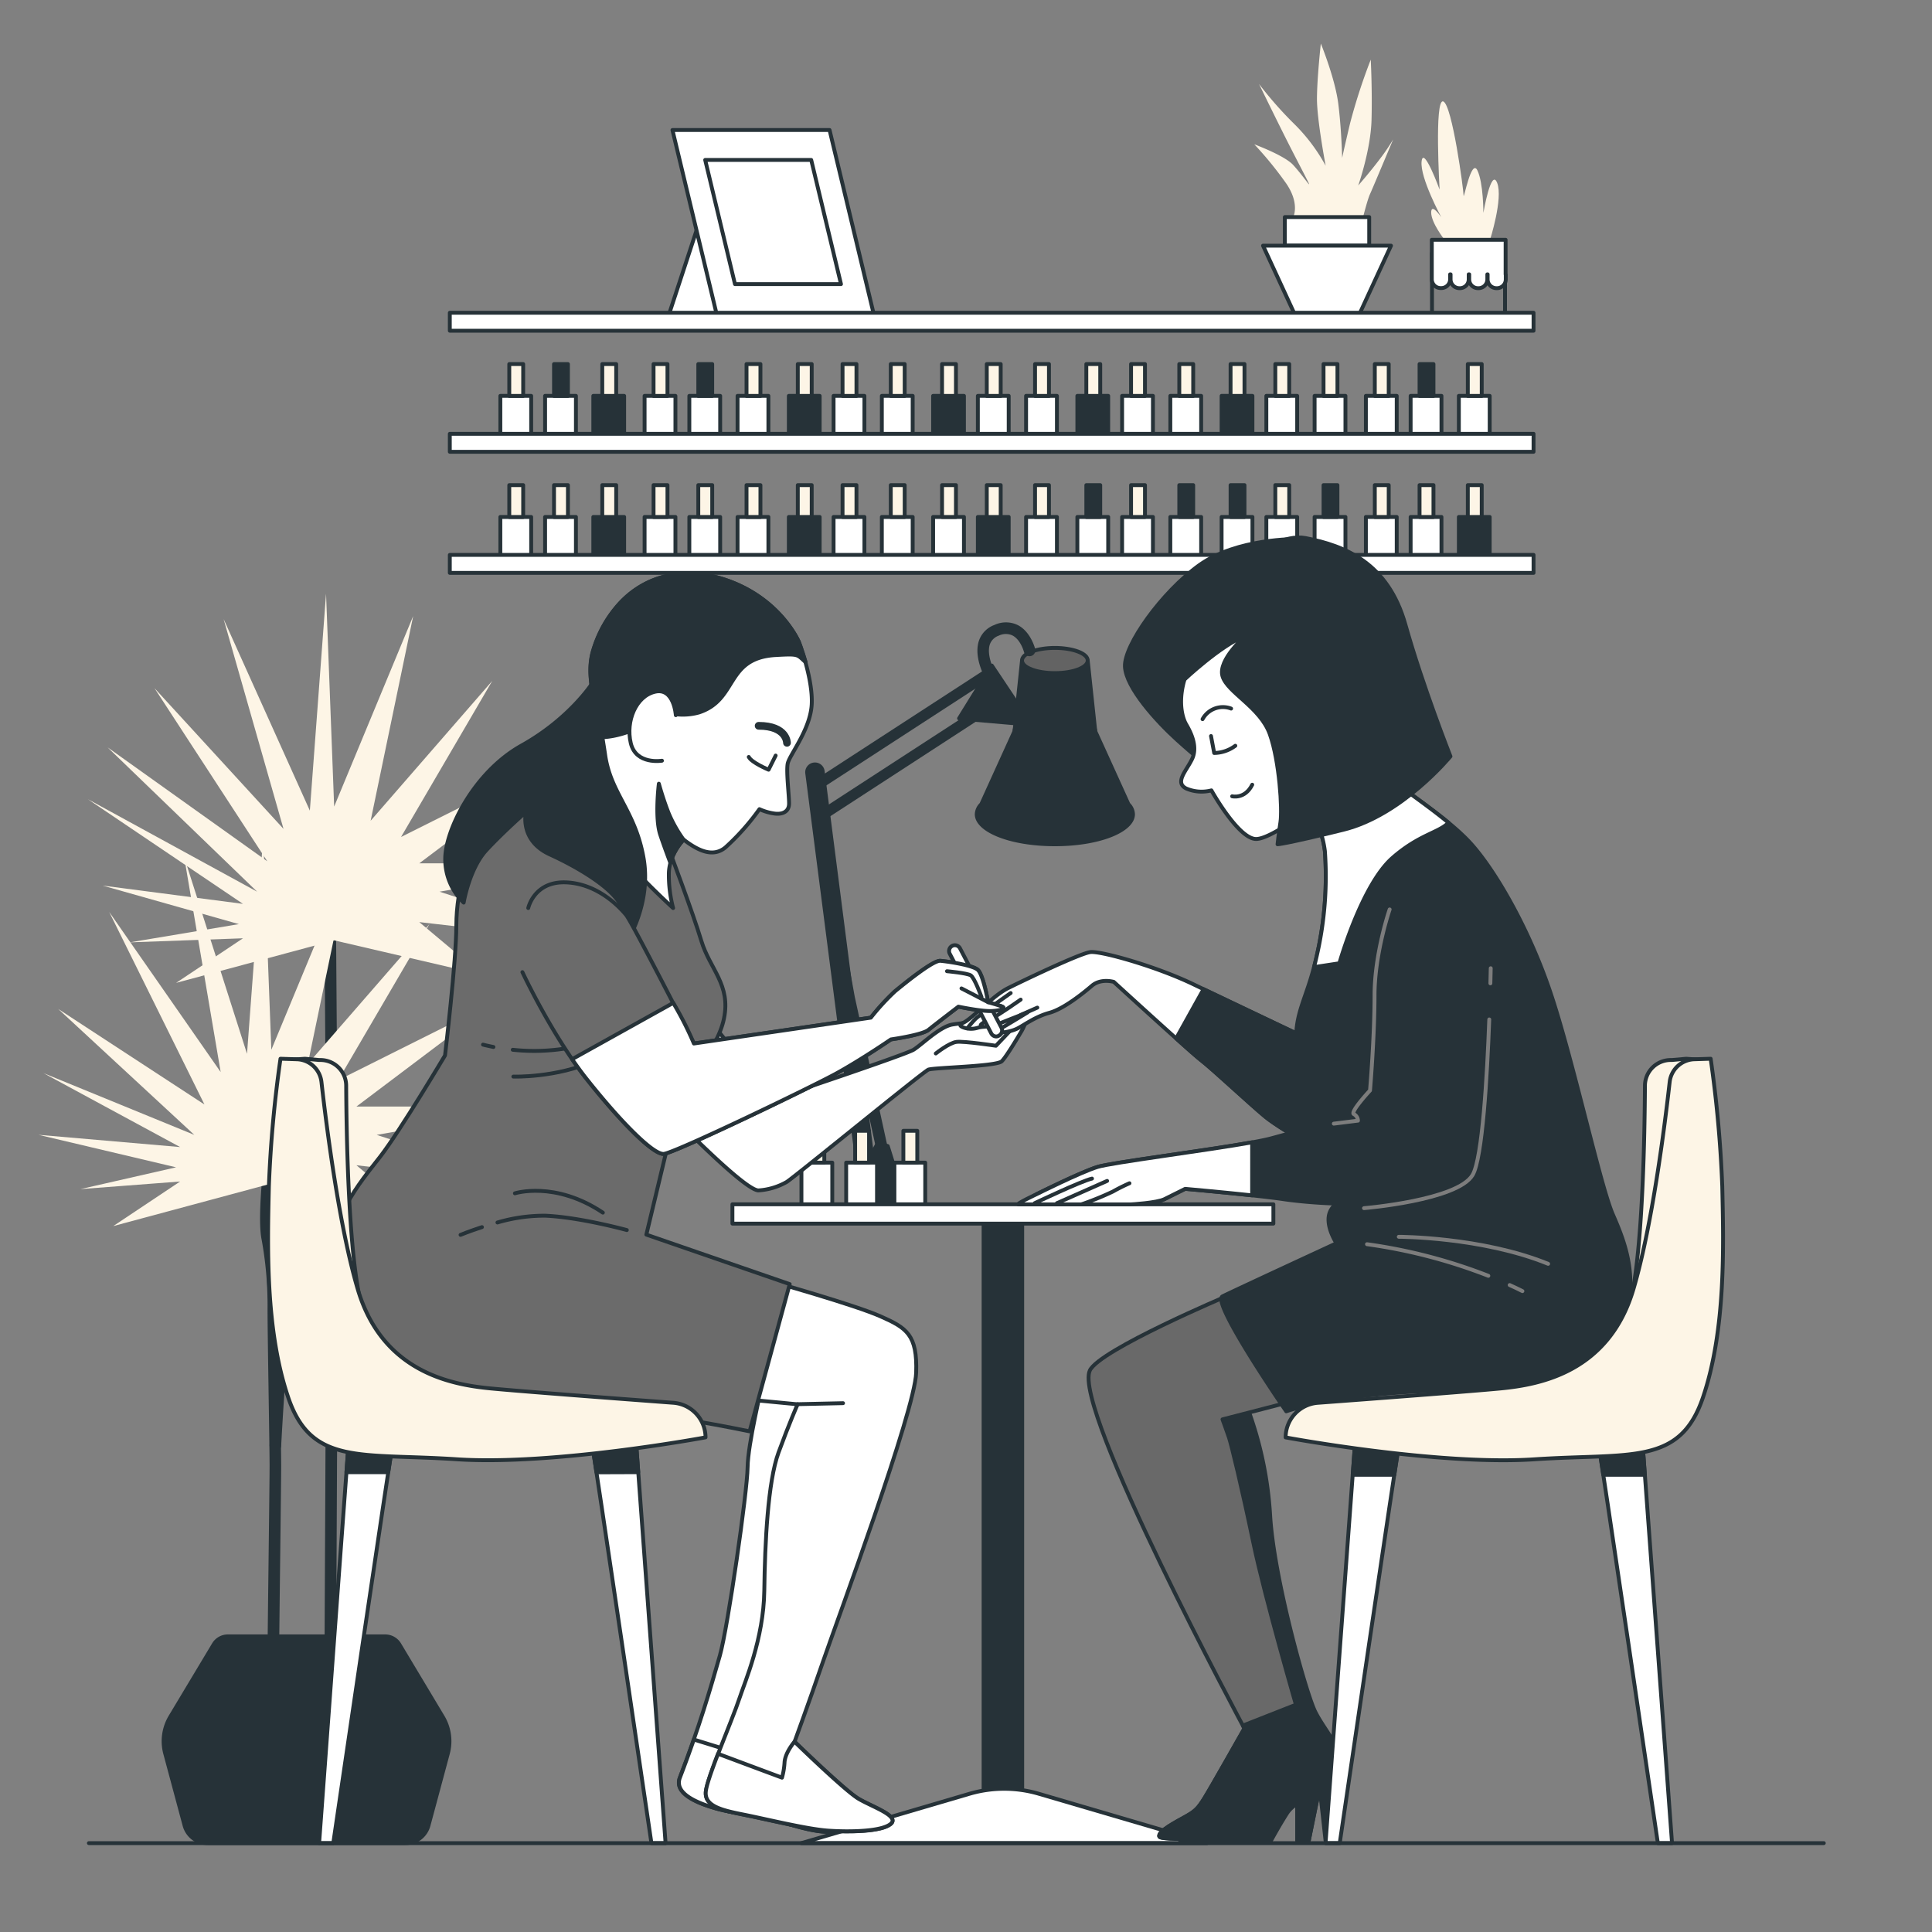 <svg xmlns="http://www.w3.org/2000/svg" viewBox="0 0 500 500"><rect x="0" y="0" width="500" height="500" fill="#808080" stroke="none"/><g id="freepik--Plant--inject-1"><path d="M85.43,235.49s.52,65.56.52,82.87-.52,121-.52,121" style="fill:none;stroke:#263238;stroke-linecap:round;stroke-linejoin:round;stroke-width:3px"></path><polygon points="124.77 252.27 108.51 238.64 154.14 243.88 113.75 230.77 155.19 223.43 108.51 223.43 144.7 196.15 103.79 216.61 127.39 176.22 95.92 212.41 106.93 159.44 86.48 208.74 84.38 153.67 80.19 209.79 57.87 160.21 73.37 214.51 39.98 178.09 69.17 222.9 27.85 193.42 66.55 230.77 22.74 206.83 62.88 233.92 26.57 229.19 61.83 239.16 33.6 243.88 62.88 242.83 45.57 254.37 86.48 243.36 124.77 252.27" style="fill:#FDF5E6"></polygon><path d="M69.69,301.58s-1.57,13.63-.52,18.88a95.69,95.69,0,0,1,1.57,18.35c0,6.82.53,35.8.53,40.52s-.53,44.82-.53,48.5v12.58" style="fill:none;stroke:#263238;stroke-linecap:round;stroke-linejoin:round;stroke-width:3px"></path><path d="M71.27,374.09s2.1-40,4.19-45.24,3.68-3.67,4.2-10,.52-8.91,1.57-11a43.07,43.07,0,0,0,2.1-5.77l1-4.2" style="fill:none;stroke:#263238;stroke-linecap:round;stroke-linejoin:round;stroke-width:3px"></path><polygon points="108.51 315.21 92.25 301.57 137.88 306.82 97.49 293.71 138.93 286.37 92.25 286.37 128.44 259.09 87.53 279.55 111.13 239.16 79.66 275.35 90.67 222.38 70.22 271.68 68.12 216.61 63.93 272.73 47.67 221.85 57.11 277.45 28.26 236.01 52.91 285.84 15.07 261.12 50.29 293.71 11.24 277.72 46.62 296.86 9.97 293.69 45.57 302.1 20.82 307.74 46.62 305.77 29.31 317.31 70.22 306.3 108.51 315.21" style="fill:#FDF5E6"></polygon><path d="M55.33,425.55,44.1,444.27a12.35,12.35,0,0,0-1.34,9.55l5,18.59a6.19,6.19,0,0,0,6,4.59h51.14a6.19,6.19,0,0,0,6-4.59l5-18.59a12.3,12.3,0,0,0-1.34-9.55l-11.22-18.72a4.27,4.27,0,0,0-3.64-2.06H59A4.24,4.24,0,0,0,55.33,425.55Z" style="fill:#263238;stroke:#263238;stroke-linejoin:round"></path></g><g id="freepik--Shelf--inject-1"><rect x="141.07" y="133.79" width="7.98" height="11.07" style="fill:#fff;stroke:#263238;stroke-linecap:round;stroke-linejoin:round"></rect><rect x="143.38" y="125.55" width="3.6" height="8.24" style="fill:#FDF5E6;stroke:#263238;stroke-linecap:round;stroke-linejoin:round"></rect><rect x="129.49" y="133.79" width="7.98" height="11.07" style="fill:#fff;stroke:#263238;stroke-linecap:round;stroke-linejoin:round"></rect><rect x="131.8" y="125.55" width="3.6" height="8.24" style="fill:#FDF5E6;stroke:#263238;stroke-linecap:round;stroke-linejoin:round"></rect><rect x="153.55" y="133.79" width="7.98" height="11.07" style="fill:#263238;stroke:#263238;stroke-linecap:round;stroke-linejoin:round"></rect><rect x="155.87" y="125.55" width="3.6" height="8.24" style="fill:#FDF5E6;stroke:#263238;stroke-linecap:round;stroke-linejoin:round"></rect><rect x="178.4" y="133.79" width="7.98" height="11.07" style="fill:#fff;stroke:#263238;stroke-linecap:round;stroke-linejoin:round"></rect><rect x="180.72" y="125.55" width="3.6" height="8.24" style="fill:#FDF5E6;stroke:#263238;stroke-linecap:round;stroke-linejoin:round"></rect><rect x="166.82" y="133.79" width="7.98" height="11.07" style="fill:#fff;stroke:#263238;stroke-linecap:round;stroke-linejoin:round"></rect><rect x="169.14" y="125.55" width="3.6" height="8.24" style="fill:#FDF5E6;stroke:#263238;stroke-linecap:round;stroke-linejoin:round"></rect><rect x="190.88" y="133.79" width="7.98" height="11.07" style="fill:#fff;stroke:#263238;stroke-linecap:round;stroke-linejoin:round"></rect><rect x="193.2" y="125.55" width="3.6" height="8.24" style="fill:#FDF5E6;stroke:#263238;stroke-linecap:round;stroke-linejoin:round"></rect><rect x="215.73" y="133.79" width="7.98" height="11.07" style="fill:#fff;stroke:#263238;stroke-linecap:round;stroke-linejoin:round"></rect><rect x="218.05" y="125.55" width="3.6" height="8.24" style="fill:#FDF5E6;stroke:#263238;stroke-linecap:round;stroke-linejoin:round"></rect><rect x="204.15" y="133.79" width="7.98" height="11.07" style="fill:#263238;stroke:#263238;stroke-linecap:round;stroke-linejoin:round"></rect><rect x="206.47" y="125.55" width="3.6" height="8.24" style="fill:#FDF5E6;stroke:#263238;stroke-linecap:round;stroke-linejoin:round"></rect><rect x="228.22" y="133.79" width="7.98" height="11.07" style="fill:#fff;stroke:#263238;stroke-linecap:round;stroke-linejoin:round"></rect><rect x="230.53" y="125.55" width="3.6" height="8.24" style="fill:#FDF5E6;stroke:#263238;stroke-linecap:round;stroke-linejoin:round"></rect><rect x="253.07" y="133.79" width="7.98" height="11.07" style="fill:#263238;stroke:#263238;stroke-linecap:round;stroke-linejoin:round"></rect><rect x="255.38" y="125.55" width="3.6" height="8.24" style="fill:#FDF5E6;stroke:#263238;stroke-linecap:round;stroke-linejoin:round"></rect><rect x="241.49" y="133.79" width="7.98" height="11.07" style="fill:#fff;stroke:#263238;stroke-linecap:round;stroke-linejoin:round"></rect><rect x="243.8" y="125.55" width="3.6" height="8.24" style="fill:#FDF5E6;stroke:#263238;stroke-linecap:round;stroke-linejoin:round"></rect><rect x="265.55" y="133.79" width="7.98" height="11.07" style="fill:#fff;stroke:#263238;stroke-linecap:round;stroke-linejoin:round"></rect><rect x="267.87" y="125.55" width="3.6" height="8.24" style="fill:#FDF5E6;stroke:#263238;stroke-linecap:round;stroke-linejoin:round"></rect><rect x="290.4" y="133.79" width="7.98" height="11.07" style="fill:#fff;stroke:#263238;stroke-linecap:round;stroke-linejoin:round"></rect><rect x="292.72" y="125.55" width="3.6" height="8.24" style="fill:#FDF5E6;stroke:#263238;stroke-linecap:round;stroke-linejoin:round"></rect><rect x="278.82" y="133.79" width="7.98" height="11.07" style="fill:#fff;stroke:#263238;stroke-linecap:round;stroke-linejoin:round"></rect><rect x="281.14" y="125.55" width="3.6" height="8.24" style="fill:#263238;stroke:#263238;stroke-linecap:round;stroke-linejoin:round"></rect><rect x="302.88" y="133.79" width="7.98" height="11.07" style="fill:#fff;stroke:#263238;stroke-linecap:round;stroke-linejoin:round"></rect><rect x="305.2" y="125.55" width="3.6" height="8.24" style="fill:#263238;stroke:#263238;stroke-linecap:round;stroke-linejoin:round"></rect><rect x="327.73" y="133.79" width="7.98" height="11.07" style="fill:#fff;stroke:#263238;stroke-linecap:round;stroke-linejoin:round"></rect><rect x="330.05" y="125.55" width="3.6" height="8.24" style="fill:#FDF5E6;stroke:#263238;stroke-linecap:round;stroke-linejoin:round"></rect><rect x="316.15" y="133.79" width="7.98" height="11.07" style="fill:#fff;stroke:#263238;stroke-linecap:round;stroke-linejoin:round"></rect><rect x="318.47" y="125.55" width="3.6" height="8.24" style="fill:#263238;stroke:#263238;stroke-linecap:round;stroke-linejoin:round"></rect><rect x="340.22" y="133.79" width="7.98" height="11.07" style="fill:#fff;stroke:#263238;stroke-linecap:round;stroke-linejoin:round"></rect><rect x="342.53" y="125.55" width="3.6" height="8.24" style="fill:#263238;stroke:#263238;stroke-linecap:round;stroke-linejoin:round"></rect><rect x="365.07" y="133.79" width="7.98" height="11.07" style="fill:#fff;stroke:#263238;stroke-linecap:round;stroke-linejoin:round"></rect><rect x="367.38" y="125.55" width="3.6" height="8.24" style="fill:#FDF5E6;stroke:#263238;stroke-linecap:round;stroke-linejoin:round"></rect><rect x="353.49" y="133.79" width="7.98" height="11.07" style="fill:#fff;stroke:#263238;stroke-linecap:round;stroke-linejoin:round"></rect><rect x="355.8" y="125.55" width="3.6" height="8.24" style="fill:#FDF5E6;stroke:#263238;stroke-linecap:round;stroke-linejoin:round"></rect><rect x="377.55" y="133.79" width="7.98" height="11.07" style="fill:#263238;stroke:#263238;stroke-linecap:round;stroke-linejoin:round"></rect><rect x="379.87" y="125.55" width="3.6" height="8.24" style="fill:#FDF5E6;stroke:#263238;stroke-linecap:round;stroke-linejoin:round"></rect><rect x="116.41" y="143.61" width="280.47" height="4.65" style="fill:#fff;stroke:#263238;stroke-linecap:round;stroke-linejoin:round"></rect><rect x="141.07" y="102.45" width="7.98" height="11.07" style="fill:#fff;stroke:#263238;stroke-linecap:round;stroke-linejoin:round"></rect><rect x="143.38" y="94.22" width="3.6" height="8.24" style="fill:#263238;stroke:#263238;stroke-linecap:round;stroke-linejoin:round"></rect><rect x="129.49" y="102.45" width="7.98" height="11.07" style="fill:#fff;stroke:#263238;stroke-linecap:round;stroke-linejoin:round"></rect><rect x="131.8" y="94.22" width="3.6" height="8.24" style="fill:#FDF5E6;stroke:#263238;stroke-linecap:round;stroke-linejoin:round"></rect><rect x="153.55" y="102.45" width="7.98" height="11.07" style="fill:#263238;stroke:#263238;stroke-linecap:round;stroke-linejoin:round"></rect><rect x="155.87" y="94.22" width="3.6" height="8.24" style="fill:#FDF5E6;stroke:#263238;stroke-linecap:round;stroke-linejoin:round"></rect><rect x="178.4" y="102.45" width="7.98" height="11.07" style="fill:#fff;stroke:#263238;stroke-linecap:round;stroke-linejoin:round"></rect><rect x="180.72" y="94.22" width="3.6" height="8.24" style="fill:#263238;stroke:#263238;stroke-linecap:round;stroke-linejoin:round"></rect><rect x="166.82" y="102.45" width="7.98" height="11.07" style="fill:#fff;stroke:#263238;stroke-linecap:round;stroke-linejoin:round"></rect><rect x="169.14" y="94.22" width="3.6" height="8.24" style="fill:#FDF5E6;stroke:#263238;stroke-linecap:round;stroke-linejoin:round"></rect><rect x="190.88" y="102.45" width="7.98" height="11.07" style="fill:#fff;stroke:#263238;stroke-linecap:round;stroke-linejoin:round"></rect><rect x="193.2" y="94.22" width="3.6" height="8.24" style="fill:#FDF5E6;stroke:#263238;stroke-linecap:round;stroke-linejoin:round"></rect><rect x="215.73" y="102.45" width="7.98" height="11.07" style="fill:#fff;stroke:#263238;stroke-linecap:round;stroke-linejoin:round"></rect><rect x="218.05" y="94.22" width="3.6" height="8.24" style="fill:#FDF5E6;stroke:#263238;stroke-linecap:round;stroke-linejoin:round"></rect><rect x="204.15" y="102.45" width="7.98" height="11.07" style="fill:#263238;stroke:#263238;stroke-linecap:round;stroke-linejoin:round"></rect><rect x="206.47" y="94.22" width="3.6" height="8.24" style="fill:#FDF5E6;stroke:#263238;stroke-linecap:round;stroke-linejoin:round"></rect><rect x="228.22" y="102.45" width="7.98" height="11.07" style="fill:#fff;stroke:#263238;stroke-linecap:round;stroke-linejoin:round"></rect><rect x="230.53" y="94.22" width="3.6" height="8.24" style="fill:#FDF5E6;stroke:#263238;stroke-linecap:round;stroke-linejoin:round"></rect><rect x="253.07" y="102.45" width="7.98" height="11.07" style="fill:#fff;stroke:#263238;stroke-linecap:round;stroke-linejoin:round"></rect><rect x="255.38" y="94.22" width="3.6" height="8.24" style="fill:#FDF5E6;stroke:#263238;stroke-linecap:round;stroke-linejoin:round"></rect><rect x="241.49" y="102.45" width="7.98" height="11.07" style="fill:#263238;stroke:#263238;stroke-linecap:round;stroke-linejoin:round"></rect><rect x="243.8" y="94.22" width="3.6" height="8.24" style="fill:#FDF5E6;stroke:#263238;stroke-linecap:round;stroke-linejoin:round"></rect><rect x="265.55" y="102.45" width="7.98" height="11.07" style="fill:#fff;stroke:#263238;stroke-linecap:round;stroke-linejoin:round"></rect><rect x="267.87" y="94.22" width="3.6" height="8.24" style="fill:#FDF5E6;stroke:#263238;stroke-linecap:round;stroke-linejoin:round"></rect><rect x="290.4" y="102.45" width="7.98" height="11.07" style="fill:#fff;stroke:#263238;stroke-linecap:round;stroke-linejoin:round"></rect><rect x="292.72" y="94.22" width="3.6" height="8.24" style="fill:#FDF5E6;stroke:#263238;stroke-linecap:round;stroke-linejoin:round"></rect><rect x="278.82" y="102.45" width="7.98" height="11.07" style="fill:#263238;stroke:#263238;stroke-linecap:round;stroke-linejoin:round"></rect><rect x="281.14" y="94.22" width="3.6" height="8.24" style="fill:#FDF5E6;stroke:#263238;stroke-linecap:round;stroke-linejoin:round"></rect><rect x="302.88" y="102.45" width="7.98" height="11.07" style="fill:#fff;stroke:#263238;stroke-linecap:round;stroke-linejoin:round"></rect><rect x="305.2" y="94.22" width="3.6" height="8.24" style="fill:#FDF5E6;stroke:#263238;stroke-linecap:round;stroke-linejoin:round"></rect><rect x="327.73" y="102.45" width="7.98" height="11.07" style="fill:#fff;stroke:#263238;stroke-linecap:round;stroke-linejoin:round"></rect><rect x="330.05" y="94.22" width="3.6" height="8.24" style="fill:#FDF5E6;stroke:#263238;stroke-linecap:round;stroke-linejoin:round"></rect><rect x="316.15" y="102.45" width="7.98" height="11.07" style="fill:#263238;stroke:#263238;stroke-linecap:round;stroke-linejoin:round"></rect><rect x="318.47" y="94.22" width="3.6" height="8.24" style="fill:#FDF5E6;stroke:#263238;stroke-linecap:round;stroke-linejoin:round"></rect><rect x="340.22" y="102.45" width="7.98" height="11.07" style="fill:#fff;stroke:#263238;stroke-linecap:round;stroke-linejoin:round"></rect><rect x="342.53" y="94.22" width="3.6" height="8.24" style="fill:#FDF5E6;stroke:#263238;stroke-linecap:round;stroke-linejoin:round"></rect><rect x="365.07" y="102.45" width="7.98" height="11.07" style="fill:#fff;stroke:#263238;stroke-linecap:round;stroke-linejoin:round"></rect><rect x="367.38" y="94.22" width="3.6" height="8.24" style="fill:#263238;stroke:#263238;stroke-linecap:round;stroke-linejoin:round"></rect><rect x="353.49" y="102.45" width="7.98" height="11.07" style="fill:#fff;stroke:#263238;stroke-linecap:round;stroke-linejoin:round"></rect><rect x="355.8" y="94.22" width="3.6" height="8.24" style="fill:#FDF5E6;stroke:#263238;stroke-linecap:round;stroke-linejoin:round"></rect><rect x="377.55" y="102.45" width="7.98" height="11.07" style="fill:#fff;stroke:#263238;stroke-linecap:round;stroke-linejoin:round"></rect><rect x="379.87" y="94.22" width="3.6" height="8.24" style="fill:#FDF5E6;stroke:#263238;stroke-linecap:round;stroke-linejoin:round"></rect><rect x="116.41" y="112.27" width="280.47" height="4.65" style="fill:#fff;stroke:#263238;stroke-linecap:round;stroke-linejoin:round"></rect><path d="M334.67,56.24s1.85-3.49-1.85-8.83a93.56,93.56,0,0,0-8.21-10.06s7.8,2.87,10.06,5.34,4.31,5.54,4.11,4.92-3.29-6.36-6.57-12.93-6.37-12.94-6.37-12.94a98.41,98.41,0,0,0,9.24,10.47,46.28,46.28,0,0,1,8,10.68S340.83,31,340.83,25.64s1-14.37,1-14.37,3.69,9,4.52,15.6,1,14,1,14,.41-2.06,2.06-9a150.54,150.54,0,0,1,5.34-16.43s.41,7.81.2,15.61S351.51,48,351.51,48s3.08-3.5,5.54-6.78a51.26,51.26,0,0,0,3.5-5.14s-5.34,12.74-6,14.17-1.85,6.17-1.85,6.17Z" style="fill:#FDF5E6"></path><rect x="332.51" y="56.18" width="21.84" height="7.38" style="fill:#fff;stroke:#263238;stroke-linecap:round;stroke-linejoin:round"></rect><polygon points="351.71 81.52 335.15 81.52 326.87 63.58 359.99 63.58 351.71 81.52" style="fill:#fff;stroke:#263238;stroke-linecap:round;stroke-linejoin:round"></polygon><path d="M373.81,62s-3.42-4.35-3.42-7S373,56.21,373,56.21,367.45,46,367.91,41.77s4.66,7.3,4.66,7.3-1.4-23.6.93-22.82,5.28,23,5.28,24.37,2-9.78,3.57-6.52,1.55,11,1.55,11,2-11.8,3.57-7.76-1.86,14.74-1.86,14.74" style="fill:#FDF5E6"></path><rect x="370.6" y="65.53" width="18.9" height="15.68" style="fill:none;stroke:#263238;stroke-linecap:round;stroke-linejoin:round"></rect><path d="M389.65,71V62.06h-19.1V72.27a2.28,2.28,0,0,0,2.28,2.28H373a2.28,2.28,0,0,0,2.29-2.28V71h.12v1.3a2.29,2.29,0,0,0,2.29,2.28h.12a2.28,2.28,0,0,0,2.28-2.28V71h.13v1.3a2.28,2.28,0,0,0,2.28,2.28h.12a2.28,2.28,0,0,0,2.29-2.28V71H385v1.3a2.29,2.29,0,0,0,2.29,2.28h.12a2.28,2.28,0,0,0,2.28-2.28V71Z" style="fill:#fff;stroke:#263238;stroke-linecap:round;stroke-linejoin:round"></path><polygon points="181.29 56.49 173.16 81.28 190.2 81.28 189.04 56.49 181.29 56.49" style="fill:#fff;stroke:#263238;stroke-linecap:round;stroke-linejoin:round"></polygon><polygon points="214.69 33.65 174.03 33.65 185.46 81.28 226.12 81.28 214.69 33.65" style="fill:#fff;stroke:#263238;stroke-linecap:round;stroke-linejoin:round"></polygon><polygon points="209.94 41.39 182.5 41.39 190.21 73.53 217.65 73.53 209.94 41.39" style="fill:#fff;stroke:#263238;stroke-linecap:round;stroke-linejoin:round"></polygon><rect x="116.41" y="80.94" width="280.47" height="4.65" style="fill:#fff;stroke:#263238;stroke-linecap:round;stroke-linejoin:round"></rect></g><g id="freepik--Lamp--inject-1"><path d="M224.32,306.49a2.51,2.51,0,0,1-2.48-2.19L208.41,200.16a2.5,2.5,0,1,1,5-.62L226.8,303.67a2.51,2.51,0,0,1-2.17,2.8Z" style="fill:#263238"></path><path d="M211.54,204.61a1.5,1.5,0,0,1-.26-3l44.51-28.91a1.5,1.5,0,0,1,.51,3l-44.51,28.91Z" style="fill:#263238"></path><path d="M212.84,212.44a1.5,1.5,0,0,1-.25-3l44.5-28.91a1.5,1.5,0,0,1,.51,2.95l-44.5,28.92Z" style="fill:#263238"></path><polygon points="256.69 172.24 248.22 185.94 263.22 187.24 264.52 183.98 256.69 172.24" style="fill:#263238"></polygon><path d="M263.22,187.74h-.05l-15-1.3a.51.51,0,0,1-.4-.28.48.48,0,0,1,0-.48l8.48-13.7a.51.51,0,0,1,.42-.24.54.54,0,0,1,.42.22l7.83,11.74a.49.49,0,0,1,0,.47l-1.3,3.26A.5.5,0,0,1,263.22,187.74Zm-14.15-2.23,13.82,1.2L264,184l-7.25-10.87Z" style="fill:#263238"></path><path d="M292,208.13l-8.6-18.93c0-2.22-4.68-4-10.44-4s-10.44,1.79-10.44,4L254,208.13a3.85,3.85,0,0,0-1.18,2.59c0,4.3,9,7.78,20.22,7.78s20.22-3.48,20.22-7.78A3.85,3.85,0,0,0,292,208.13Z" style="fill:#263238"></path><path d="M273,219c-11.62,0-20.72-3.64-20.72-8.28a4.26,4.26,0,0,1,1.26-2.87l8.53-18.77c.13-2.51,4.79-4.39,10.93-4.39s10.79,1.88,10.93,4.39l8.53,18.77a4.26,4.26,0,0,1,1.26,2.87C293.72,215.36,284.62,219,273,219Zm0-33.31c-5.86,0-9.94,1.85-9.94,3.51a.52.52,0,0,1,0,.21l-8.6,18.92a.3.3,0,0,1-.09.13,3.39,3.39,0,0,0-1.05,2.26c0,3.95,9,7.28,19.72,7.28s19.72-3.33,19.72-7.28a3.39,3.39,0,0,0-1.05-2.26.3.3,0,0,1-.09-.13L283,189.41a.52.52,0,0,1,0-.21C282.94,187.54,278.85,185.69,273,185.69Z" style="fill:#263238"></path><polygon points="264.52 170.94 262.56 189.2 283.44 189.2 281.48 170.94 264.52 170.94" style="fill:#263238"></polygon><path d="M283.44,189.7H262.56a.5.5,0,0,1-.37-.17.47.47,0,0,1-.12-.38L264,170.88a.51.51,0,0,1,.5-.44h17a.51.51,0,0,1,.5.44l1.95,18.27a.47.47,0,0,1-.12.38A.5.5,0,0,1,283.44,189.7Zm-20.32-1h19.76L281,171.44H265Z" style="fill:#263238"></path><path d="M281.48,170.94c0,1.8-3.8,3.26-8.48,3.26s-8.48-1.46-8.48-3.26,3.8-3.26,8.48-3.26S281.48,169.14,281.48,170.94Z" style="fill:#636363"></path><path d="M273,174.7c-4.35,0-9-1.32-9-3.76s4.63-3.76,9-3.76,9,1.31,9,3.76S277.35,174.7,273,174.7Zm0-6.52c-4.7,0-8,1.45-8,2.76s3.28,2.76,8,2.76,8-1.46,8-2.76S277.7,168.18,273,168.18Z" style="fill:#263238"></path><path d="M227.24,295.77,219.3,310l4.08,2.92a6.79,6.79,0,0,0,3.94,1.26h0a6.8,6.8,0,0,0,5.3-2.55l1.31-1.63-4.18-13.38Z" style="fill:#263238"></path><path d="M227.32,314.66a7.23,7.23,0,0,1-4.23-1.36L219,310.39a.5.5,0,0,1-.15-.65l7.94-14.22a.5.5,0,0,1,.6-.23l2.51.84a.51.51,0,0,1,.32.32l4.18,13.38a.51.51,0,0,1-.09.46L233,311.93A7.26,7.26,0,0,1,227.32,314.66ZM220,309.83l3.72,2.66a6.28,6.28,0,0,0,8.56-1.19l1.14-1.42-4-12.88-1.88-.63Z" style="fill:#263238"></path><path d="M228.89,301.57a1.51,1.51,0,0,1-1.47-1.18l-9.13-41.74c-.18-.81-2.66-22.91-1.85-23.09s4.61,21.64,4.78,22.45l9.13,41.74a1.5,1.5,0,0,1-1.14,1.79Z" style="fill:#263238"></path><path d="M256,175.7a1.51,1.51,0,0,1-1.32-.79c-.11-.21-2.75-5.19-1.28-9.24a6.65,6.65,0,0,1,4-3.95,7,7,0,0,1,6,.05c3.35,1.71,4.46,6,4.5,6.19a1.5,1.5,0,0,1-2.91.73s-.83-3.17-3-4.25a4.1,4.1,0,0,0-3.49.06,3.74,3.74,0,0,0-2.3,2.19c-.84,2.31.51,5.69,1.1,6.8a1.5,1.5,0,0,1-.61,2A1.53,1.53,0,0,1,256,175.7Z" style="fill:#263238"></path></g><g id="freepik--Table--inject-1"><rect x="218.99" y="300.89" width="7.98" height="11.07" style="fill:#fff;stroke:#263238;stroke-linecap:round;stroke-linejoin:round"></rect><rect x="221.31" y="292.65" width="3.6" height="8.24" style="fill:#FDF5E6;stroke:#263238;stroke-linecap:round;stroke-linejoin:round"></rect><rect x="207.41" y="300.89" width="7.98" height="11.07" style="fill:#fff;stroke:#263238;stroke-linecap:round;stroke-linejoin:round"></rect><rect x="209.73" y="292.65" width="3.6" height="8.24" style="fill:#FDF5E6;stroke:#263238;stroke-linecap:round;stroke-linejoin:round"></rect><rect x="231.47" y="300.89" width="7.98" height="11.07" style="fill:#fff;stroke:#263238;stroke-linecap:round;stroke-linejoin:round"></rect><rect x="233.79" y="292.65" width="3.6" height="8.24" style="fill:#FDF5E6;stroke:#263238;stroke-linecap:round;stroke-linejoin:round"></rect><rect x="254.55" y="314.17" width="10" height="153.5" style="fill:#263238;stroke:#263238;stroke-linecap:round;stroke-linejoin:round"></rect><rect x="189.55" y="311.67" width="140" height="5" style="fill:#fff;stroke:#263238;stroke-linecap:round;stroke-linejoin:round"></rect><path d="M250.9,464.23,207.38,477h105l-43.52-12.77A31.9,31.9,0,0,0,250.9,464.23Z" style="fill:#fff;stroke:#263238;stroke-linecap:round;stroke-linejoin:round"></path></g><g id="freepik--Characters--inject-1"><path d="M264.42,266.77s-3.8,6.52-5.16,7.88-17.66,1.63-19,2.17-34.52,27.72-36.69,29.08a16.89,16.89,0,0,1-7.34,2.18c-4.58-.33-30.17-27.45-30.17-27.45l13.86-21.2,20.12,25s34.24-11.41,36.41-12.77,6.8-6,10.06-6.52,8.42-.82,9.78-1.36,7.07-4.08,9-3S264.42,266.77,264.42,266.77Z" style="fill:#fff;stroke:#263238;stroke-linecap:round;stroke-linejoin:round"></path><path d="M242.18,272.64s3.45-2.76,5.37-3,10.2,1,10.2,1L261.2,267" style="fill:#fff;stroke:#263238;stroke-linecap:round;stroke-linejoin:round"></path><path d="M343.86,271.4s-25.33-12-35-16.66-24-8.67-26.67-8.34-17.33,7.34-21.33,9.34-9.33,8-11.67,9c-1.05.45-.68.83,0,1.11A5.71,5.71,0,0,0,253,266c1.66-.5,2.92,0,5.91-1.22,2.16-.88,7-2.76,7-2.76s-6.68,4.09-8,4.76,2.76.71,5.42-.62c1.69-.85,4.58-3.05,8.25-4.05s8.66-5,11-7,5.66-1,5.66-1,19.67,18,22.67,20.33,13,11.67,16.67,14.67,20.33,13.33,25.33,10.67,6.67-9.34,4.33-15.34S343.86,271.4,343.86,271.4Z" style="fill:#fff;stroke:#263238;stroke-linecap:round;stroke-linejoin:round"></path><path d="M261.56,257s-8.11,5.69-9.14,6.72a26.07,26.07,0,0,0-2.07,2.42" style="fill:#fff;stroke:#263238;stroke-linecap:round;stroke-linejoin:round"></path><path d="M264.15,258.7s-5.76,4.05-7.42,4.83c-2.54,1.19-3.67,1.89-2.42,2.07" style="fill:#fff;stroke:#263238;stroke-linecap:round;stroke-linejoin:round"></path><line x1="264.15" y1="262.67" x2="268.46" y2="260.77" style="fill:#fff;stroke:#263238;stroke-linecap:round;stroke-linejoin:round"></line><path d="M343.86,271.4s-21.42-10.14-32.38-15.4l-7.1,12.75c3,2.72,5.55,4.93,6.48,5.65,3,2.34,13,11.67,16.67,14.67s20.33,13.33,25.33,10.67,6.67-9.34,4.33-15.34S343.86,271.4,343.86,271.4Z" style="fill:#263238;stroke:#263238;stroke-linecap:round;stroke-linejoin:round"></path><path d="M322.72,364a96.45,96.45,0,0,1,6,28.33c1,16.34,9.33,46,11.66,50.67s6.67,9,6.67,14-.33,19.33-.33,19.33h-3.67l-1.33-12s-6.34,1.34-8.67,5-4.36,7.48-4.36,7.48h-23s-2-2.14,3-4.14,7.66-6,9.33-8.67,9-19.67,9-20.67S304.38,386,301.05,380s-7-18.33-1.67-21.67,20-6.33,20-6.33Z" style="fill:#263238;stroke:#263238;stroke-linecap:round;stroke-linejoin:round"></path><path d="M317.72,335.33s-33.15,14-35.67,19.34c-4.59,9.7,40,92.66,40,92.66s-8.67,15.34-10.33,18-2.34,3.34-4.67,4.67-7.67,4-7,5.33,25.67,0,25.67,0l10-10.66v11.66h3s3.33-16.66,4.33-20.33-7.33-13.67-7.33-13.67-8.34-28.66-11.34-43S318.72,374,318.05,372s-1.67-4.67-1.67-4.67l19.34-5Z" style="fill:#696969;stroke:#263238;stroke-linecap:round;stroke-linejoin:round"></path><path d="M338.63,209a25.77,25.77,0,0,1,4.25,11.25A91.7,91.7,0,0,1,340.63,248c-2.75,12-6.5,14.75-4.75,26s14,31,13,33.75-4.5,3.75-5,7,2,7,2,7-26.5,12.25-29.5,13.75,16.5,29.75,16.5,29.75,11.75-4.25,36.5-5.25,41.5.5,48.75-13.25,2.5-25-.75-32.5-10.25-39.75-16-57-14.75-32.5-21-39.25-17.75-13.75-19.5-16-6.5-11.25-6.5-11.25Z" style="fill:#263238;stroke:#263238;stroke-linecap:round;stroke-linejoin:round"></path><path d="M390.7,332.57c1.1.5,2.2,1,3.3,1.57" style="fill:none;stroke:#7d7d7d;stroke-linecap:round;stroke-linejoin:round"></path><path d="M353.78,322a138.24,138.24,0,0,1,31.4,8.18" style="fill:none;stroke:#7d7d7d;stroke-linecap:round;stroke-linejoin:round"></path><path d="M362,320.08s21.48,0,38.66,7" style="fill:none;stroke:#7d7d7d;stroke-linecap:round;stroke-linejoin:round"></path><path d="M360.88,202c-1.75-2.25-6.5-11.25-6.5-11.25L338.63,209a25.77,25.77,0,0,1,4.25,11.25A91.7,91.7,0,0,1,340.63,248c-.18.8-.37,1.56-.56,2.29l6.56-1S352.38,229,360.38,222c6.92-6.05,12-6.5,14.49-9.09C368.93,208,362.19,203.68,360.88,202Z" style="fill:#fff;stroke:#263238;stroke-linecap:round;stroke-linejoin:round"></path><path d="M335.63,139.5s-15.5-.25-25.25,6.75S290.88,167,291.13,172.5s8.25,14.25,13.5,19,8,6.75,8,6.75-5.25-15.75,1.5-23.75,21-20,22.5-26.75S335.63,139.5,335.63,139.5Z" style="fill:#263238;stroke:#263238;stroke-linecap:round;stroke-linejoin:round"></path><path d="M335.15,155.23s-18.12,3-24.66,12.58-5,17.11-3.52,19.63,3,6,1.51,9.06-4.53,6-1.51,7.55a10.11,10.11,0,0,0,6.54.5s7,12.58,11.57,12.58,18.12-11.07,18.12-11.07,12.58-3,13.09-20.13S344.71,156.74,335.15,155.23Z" style="fill:#fff;stroke:#263238;stroke-linecap:round;stroke-linejoin:round"></path><path d="M313.41,190.49l.82,4.38A9.34,9.34,0,0,0,319.7,193" style="fill:none;stroke:#263238;stroke-linecap:round;stroke-linejoin:round"></path><path d="M311.22,186.12a6,6,0,0,1,7.39-2.74" style="fill:none;stroke:#263238;stroke-linecap:round;stroke-linejoin:round"></path><path d="M318.88,206.08s3.28.82,5.2-3" style="fill:none;stroke:#263238;stroke-linecap:round;stroke-linejoin:round"></path><path d="M322.38,164.5s-7.25,6.25-6,10.5,9.75,8,12.25,15,3.25,19.5,2.75,22.75-.75,5.75-.75,5.75,1.75,0,17-3.75,27.75-19,27.75-19-7.16-18.08-11.66-34.08-15.59-20.42-25.84-22.42-27.25,15.5-30.25,23.5S306.38,176,306.38,176,315.88,167,322.38,164.5Z" style="fill:#263238;stroke:#263238;stroke-linecap:round;stroke-linejoin:round"></path><path d="M360.38,231.33A36.32,36.32,0,0,0,356.05,244c-1.33,8-1.67,36-1.67,36s-4,3-4,4.33v4s-14,4.34-21.66,6.34-40.34,6-44.67,7.33-15.67,7-15.67,7-2.66,1.67-1.66,1.67h29s3.66.66,5.66-.34l5.34-2.66s18.66,1.66,25.33,2.66,23.33,2.34,34-.33,16-2.67,18.33-15,0-34.67.34-38,1-15.33,1-15.33" style="fill:#263238;stroke:#263238;stroke-linecap:round;stroke-linejoin:round"></path><path d="M385.71,254.49c.06-2.45.09-3.91.09-3.91" style="fill:none;stroke:#7d7d7d;stroke-linecap:round;stroke-linejoin:round"></path><path d="M353,312.67s24.21-2,28.11-8.59c2.56-4.34,3.77-25.86,4.31-40.25" style="fill:none;stroke:#7d7d7d;stroke-linecap:round;stroke-linejoin:round"></path><path d="M359.64,235.36s-3.91,11.32-3.91,22.25-1.17,24.6-1.17,24.6-5.23,5.61-4.18,6.12a2,2,0,0,1,1.06,1.69l-6.25.78" style="fill:none;stroke:#7d7d7d;stroke-linecap:round;stroke-linejoin:round"></path><path d="M324.05,295.63c-11.76,2.12-36.29,5.23-40,6.37-4.33,1.33-15.67,7-15.67,7s-5.77,2.7-4.77,2.7h29s6.77-.37,8.77-1.37l5.34-2.66s9.47.84,17.33,1.69Z" style="fill:#fff;stroke:#263238;stroke-linecap:round;stroke-linejoin:round"></path><path d="M267.77,311.38s12.11-5.76,14.84-6.36" style="fill:none;stroke:#263238;stroke-linecap:round;stroke-linejoin:round"></path><path d="M273.52,311.38l13-5.76" style="fill:none;stroke:#263238;stroke-linecap:round;stroke-linejoin:round"></path><path d="M279.88,311.68a77.56,77.56,0,0,0,8.18-3.33c2.12-1.21,4.24-2.12,4.24-2.12" style="fill:none;stroke:#263238;stroke-linecap:round;stroke-linejoin:round"></path><path d="M335.38,441.18l-13.71,5.39.38.76s-8.67,15.34-10.33,18-2.34,3.34-4.67,4.67-7.67,4-7,5.33,25.67,0,25.67,0l10-10.66v11.66h3s3.33-16.66,4.33-20.33-7.33-13.67-7.33-13.67Z" style="fill:#263238;stroke:#263238;stroke-linecap:round;stroke-linejoin:round"></path><path d="M197.25,358c-.08,1.1-3.69,15.53-3.77,21.76s-5.08,41.3-7.18,48.7c-2.46,8.63-5.39,18.71-10.35,31.57-1.59,4.1,4.3,6.55,9.33,8S198,470,200.86,471s14,4.68,16,2.26-8.27-7.58-12-12.25-6.63-4.88-7.33-10.44,8-34.31,14.27-45.25,10.13-38.56,10.52-44-28.12-12.31-28.12-12.31Z" style="fill:#fff;stroke:#263238;stroke-linecap:round;stroke-linejoin:round"></path><path d="M204.89,461c-3.71-4.67-6.63-4.88-7.33-10.44a7.74,7.74,0,0,1,0-1.39c-3.62.38-6.45,4.59-6.45,4.59l-11.54-3.57c-1.08,3.09-2.26,6.36-3.6,9.83-1.59,4.1,4.3,6.55,9.33,8S198,470,200.86,471s14,4.68,16,2.26S208.59,465.64,204.89,461Z" style="fill:#fff;stroke:#263238;stroke-linecap:round;stroke-linejoin:round"></path><path d="M199.72,331.67s21.39,6,28.15,9,9.57,4.73,9.23,14.62S216.71,419.22,213,430s-7.37,20.77-7.37,20.77,13,12.69,16.57,14.78,10.69,4.44,8.34,6.48-10.8,2.16-16.28,1.76-15.95-3-21.74-4.13-10.12-2.2-9.86-5.85,6.85-18.61,8.73-24.35c1.37-4.17,6.25-15.34,6.41-27.81s.93-28.21,3.68-35.73,4.94-12.49,4.94-12.49l-15.32-1.47Z" style="fill:#fff;stroke:#263238;stroke-linecap:round;stroke-linejoin:round"></path><line x1="206.41" y1="363.4" x2="218.18" y2="363.14" style="fill:#fff;stroke:#263238;stroke-linecap:round;stroke-linejoin:round"></line><path d="M222.19,465.52c-3.53-2.09-16.57-14.78-16.57-14.78s-2.4,2.77-2.58,5.32a18.61,18.61,0,0,1-.66,4s-8.9-3.31-16.55-6.18c-1.67,4.34-3.06,8.26-3.18,9.9-.26,3.65,4.07,4.7,9.86,5.85s16.26,3.74,21.74,4.13,13.93.27,16.28-1.76S225.71,467.61,222.19,465.52Z" style="fill:#fff;stroke:#263238;stroke-linecap:round;stroke-linejoin:round"></path><path d="M173.07,219.67s6.23,16.48,8.43,23.81,7.69,11.35,5.86,20.14-10.63,16.49-10.63,16.49l-9.46,39.41,37.11,12.81L194,370.43s-26.38-5.49-37.73-5.49S120,366,106.46,363.11s-22-15-22-31.14,8.79-26,13.91-32.6,16.8-26.22,16.8-26.22,2.93-24.54,2.93-33.7,3.29-21.61,8.06-28.2,12.82-8.43,19.78-8.8S168.31,208.32,173.07,219.67Z" style="fill:#6b6b6b;stroke:#263238;stroke-linecap:round;stroke-linejoin:round"></path><path d="M132.7,271.68a51.72,51.72,0,0,0,23.73-3" style="fill:none;stroke:#263238;stroke-linecap:round;stroke-linejoin:round"></path><path d="M125,270.35s1,.28,2.7.61" style="fill:none;stroke:#263238;stroke-linecap:round;stroke-linejoin:round"></path><path d="M132.85,278.62S144,279,154,274.48" style="fill:none;stroke:#263238;stroke-linecap:round;stroke-linejoin:round"></path><path d="M128.74,316.38a43,43,0,0,1,12.38-1.76c9.1.41,21.1,3.72,21.1,3.72" style="fill:none;stroke:#263238;stroke-linecap:round;stroke-linejoin:round"></path><path d="M119.19,319.58s2.26-.94,5.54-2" style="fill:none;stroke:#263238;stroke-linecap:round;stroke-linejoin:round"></path><path d="M133.26,308.83s10.34-3.31,22.76,5" style="fill:none;stroke:#263238;stroke-linecap:round;stroke-linejoin:round"></path><path d="M186.62,149.71c15.15,4.56,20.15,16.48,20.15,16.48s3.66,9.53,3.3,16.12-5.86,13.19-6.23,15.38.37,8.06.37,10.26-1.84,2.93-4,2.56a13.94,13.94,0,0,1-3.67-1.1,61.26,61.26,0,0,1-8.79,9.89c-3.29,2.75-7.21.76-10.81-2,0,0-3.84,3.79-3.84,8.91a33.61,33.61,0,0,0,1.1,8.79S161.72,223.7,157,216.37s-4.76-18.64-4.76-18.68c0-3.54,2.14-7.21,2-11-.17-6-2.42-11.62-.9-17.62a31.23,31.23,0,0,1,5.88-11.51C166,149.08,176.4,146.63,186.62,149.71Z" style="fill:#fff;stroke:#263238;stroke-linecap:round;stroke-linejoin:round"></path><path d="M173.07,210.51c-1.46-3.66-2.56-7.69-2.56-7.69s-1.1,8.79.36,13.19c.75,2.25,1.79,5.07,2.62,7.29a14.88,14.88,0,0,1,3.42-6A34.37,34.37,0,0,1,173.07,210.51Z" style="fill:#263238;stroke:#263238;stroke-linecap:round;stroke-linejoin:round"></path><path d="M200.74,195.54l-1.83,3.66s-4.4-1.83-5.13-3.3" style="fill:none;stroke:#263238;stroke-linecap:round;stroke-linejoin:round"></path><path d="M203.67,192.24s0-4.4-7.33-4.4" style="fill:none;stroke:#263238;stroke-linecap:round;stroke-linejoin:round;stroke-width:2px"></path><path d="M206.77,166.19s-5-11.92-20.15-16.48c-10.22-3.08-20.63-.63-27.43,7.81A31.23,31.23,0,0,0,153.31,169c-1.52,6,.73,11.62.9,17.62a14.56,14.56,0,0,1-.55,4.09c4.74.59,12.1-1.55,18-6.6a15.54,15.54,0,0,0,9.19.29c10.22-3.3,6.77-14.14,19.95-14.87,6.2-.35,5.41-.12,7.7,1.84C207.61,168.39,206.77,166.19,206.77,166.19Z" style="fill:#263238;stroke:#263238;stroke-linecap:round;stroke-linejoin:round"></path><path d="M174.9,185.09s-.45-7.21-5.38-6.07-7.62,7.59-6.28,13.29,8.08,4.56,8.08,4.56" style="fill:#fff;stroke:#263238;stroke-linecap:round;stroke-linejoin:round"></path><path d="M153.29,176.81S147.43,186,135,192.93s-19.78,22-19.78,29.3A15.57,15.57,0,0,0,120,233.59s1.46-8.79,5.86-13.55,10.26-9.89,10.26-9.89-1.84,7.32,6.22,11,17.58,9.52,18.68,14.28a41.53,41.53,0,0,1,1.1,8.43s6.6-9.89,4.4-22-8.43-16.48-9.89-26.37S153.29,176.81,153.29,176.81Z" style="fill:#263238;stroke:#263238;stroke-linecap:round;stroke-linejoin:round"></path><path d="M135.2,251.59s7.57,16.23,16.65,27.67,17.22,19.49,19.89,19.36,38.38-17.35,44.76-20.86S230.57,269,230.57,269s8.08-1.14,9.72-2.48,7.74-6,7.74-6,6,1.27,8.64,1.13,3.86-.77,2.39-1.27-3.33-1-3.33-1-1.27-7.15-2.68-8.39-7.78-2.16-9.67-2.33-9.25,5.85-11.71,7.85a60.94,60.94,0,0,0-6.3,6.86l-45.79,6.69s-16-31.37-17.51-33.22-7.19-8.11-15.52-8.48-9.84,6.64-9.84,6.64" style="fill:#6b6b6b;stroke:#263238;stroke-linecap:round;stroke-linejoin:round"></path><path d="M257.86,268.24a1.51,1.51,0,0,1-1.33-.81l-10.74-20.61a1.5,1.5,0,0,1,2.66-1.39L259.19,266a1.51,1.51,0,0,1-.64,2A1.53,1.53,0,0,1,257.86,268.24Z" style="fill:#fff;stroke:#263238;stroke-linecap:round;stroke-linejoin:round"></path><path d="M230.57,269s8.08-1.14,9.72-2.48,7.74-6,7.74-6,6,1.27,8.64,1.13,3.86-.77,2.39-1.27-3.33-1-3.33-1-1.27-7.15-2.68-8.39-7.78-2.16-9.67-2.33-9.25,5.85-11.71,7.85a60.94,60.94,0,0,0-6.3,6.86l-45.79,6.69a86.56,86.56,0,0,0-5.34-10.51l-26.18,14.57c1.22,1.77,2.49,3.51,3.79,5.15,9.08,11.43,17.22,19.49,19.89,19.36s38.38-17.35,44.76-20.86S230.57,269,230.57,269Z" style="fill:#fff;stroke:#263238;stroke-linecap:round;stroke-linejoin:round"></path><path d="M245.08,251.35s5.15.46,6.14,1.07S254,258,254,258" style="fill:#fff;stroke:#263238;stroke-linecap:round;stroke-linejoin:round"></path><line x1="255.73" y1="259.37" x2="248.83" y2="255.8" style="fill:#fff;stroke:#263238;stroke-linecap:round;stroke-linejoin:round"></line><path d="M350.72,373l-7.67,104h3.67s15.33-104.33,15.33-103S350.72,373,350.72,373Z" style="fill:#fff;stroke:#263238;stroke-linecap:round;stroke-linejoin:round"></path><path d="M350.72,373l-.64,8.67h10.76c.65-4.3,1.08-7,1.18-7.57C361.44,375.21,350.72,373,350.72,373Z" style="fill:#263238;stroke:#263238;stroke-linecap:round;stroke-linejoin:round"></path><path d="M425.05,373l7.67,104h-3.67s-15.33-104.33-15.33-103S425.05,373,425.05,373Z" style="fill:#fff;stroke:#263238;stroke-linecap:round;stroke-linejoin:round"></path><path d="M425.69,381.67l-.64-8.67s-10.73,2.21-11.31,1.1c.11.53.54,3.27,1.19,7.57Z" style="fill:#263238;stroke:#263238;stroke-linecap:round;stroke-linejoin:round"></path><path d="M432.72,274.33h-.33a6.67,6.67,0,0,0-6.68,6.63c-.07,12.65-.56,40.19-3.33,54-3.66,18.33-4,21.67-4,21.67S430.72,344,436.05,318s5-43.67,5-43.67l-4.67-.33Z" style="fill:#FDF5E6;stroke:#263238;stroke-linecap:round;stroke-linejoin:round"></path><path d="M438.47,274.14a6.63,6.63,0,0,0-6.36,5.87c-1.28,11.41-4.56,37.38-9.39,53.66-6.34,21.33-24,24.66-34.34,25.66-7.55.73-33.77,2.71-47.36,3.72a9,9,0,0,0-8.3,8.95h0s39.33,7.33,64.33,5.67,37.67,1.66,43.67-16,5.33-39.67,5-54.67a318.05,318.05,0,0,0-3-33Z" style="fill:#FDF5E6;stroke:#263238;stroke-linecap:round;stroke-linejoin:round"></path><path d="M164.59,373l7.66,104h-3.66s-15.34-104.33-15.34-103S164.59,373,164.59,373Z" style="fill:#fff;stroke:#263238;stroke-linecap:round;stroke-linejoin:round"></path><path d="M165.18,381l-.59-8s-10.73,2.21-11.31,1.1c.1.5.49,3,1.09,6.94Z" style="fill:#263238;stroke:#263238;stroke-linecap:round;stroke-linejoin:round"></path><path d="M90.25,373,82.59,477h3.66s15.34-104.33,15.34-103S90.25,373,90.25,373Z" style="fill:#fff;stroke:#263238;stroke-linecap:round;stroke-linejoin:round"></path><path d="M90.25,373l-.59,8h10.81c.6-3.93,1-6.44,1.09-6.94C101,375.21,90.25,373,90.25,373Z" style="fill:#263238;stroke:#263238;stroke-linecap:round;stroke-linejoin:round"></path><path d="M82.59,274.33h.33A6.67,6.67,0,0,1,89.59,281c.07,12.65.56,40.19,3.33,54,3.67,18.33,4,21.67,4,21.67S84.59,344,79.25,318s-5-43.67-5-43.67l4.67-.33Z" style="fill:#FDF5E6;stroke:#263238;stroke-linecap:round;stroke-linejoin:round"></path><path d="M76.83,274.14A6.61,6.61,0,0,1,83.19,280c1.29,11.41,4.57,37.38,9.4,53.66,6.33,21.33,24,24.66,34.33,25.66,7.55.73,33.77,2.71,47.36,3.72a9,9,0,0,1,8.31,8.95h0s-39.34,7.33-64.34,5.67-37.66,1.66-43.66-16S69.25,322,69.59,307a315,315,0,0,1,3-33Z" style="fill:#FDF5E6;stroke:#263238;stroke-linecap:round;stroke-linejoin:round"></path></g><g id="freepik--Floor--inject-1"><line x1="23" y1="477" x2="472" y2="477" style="fill:none;stroke:#263238;stroke-linecap:round;stroke-linejoin:round"></line></g></svg>